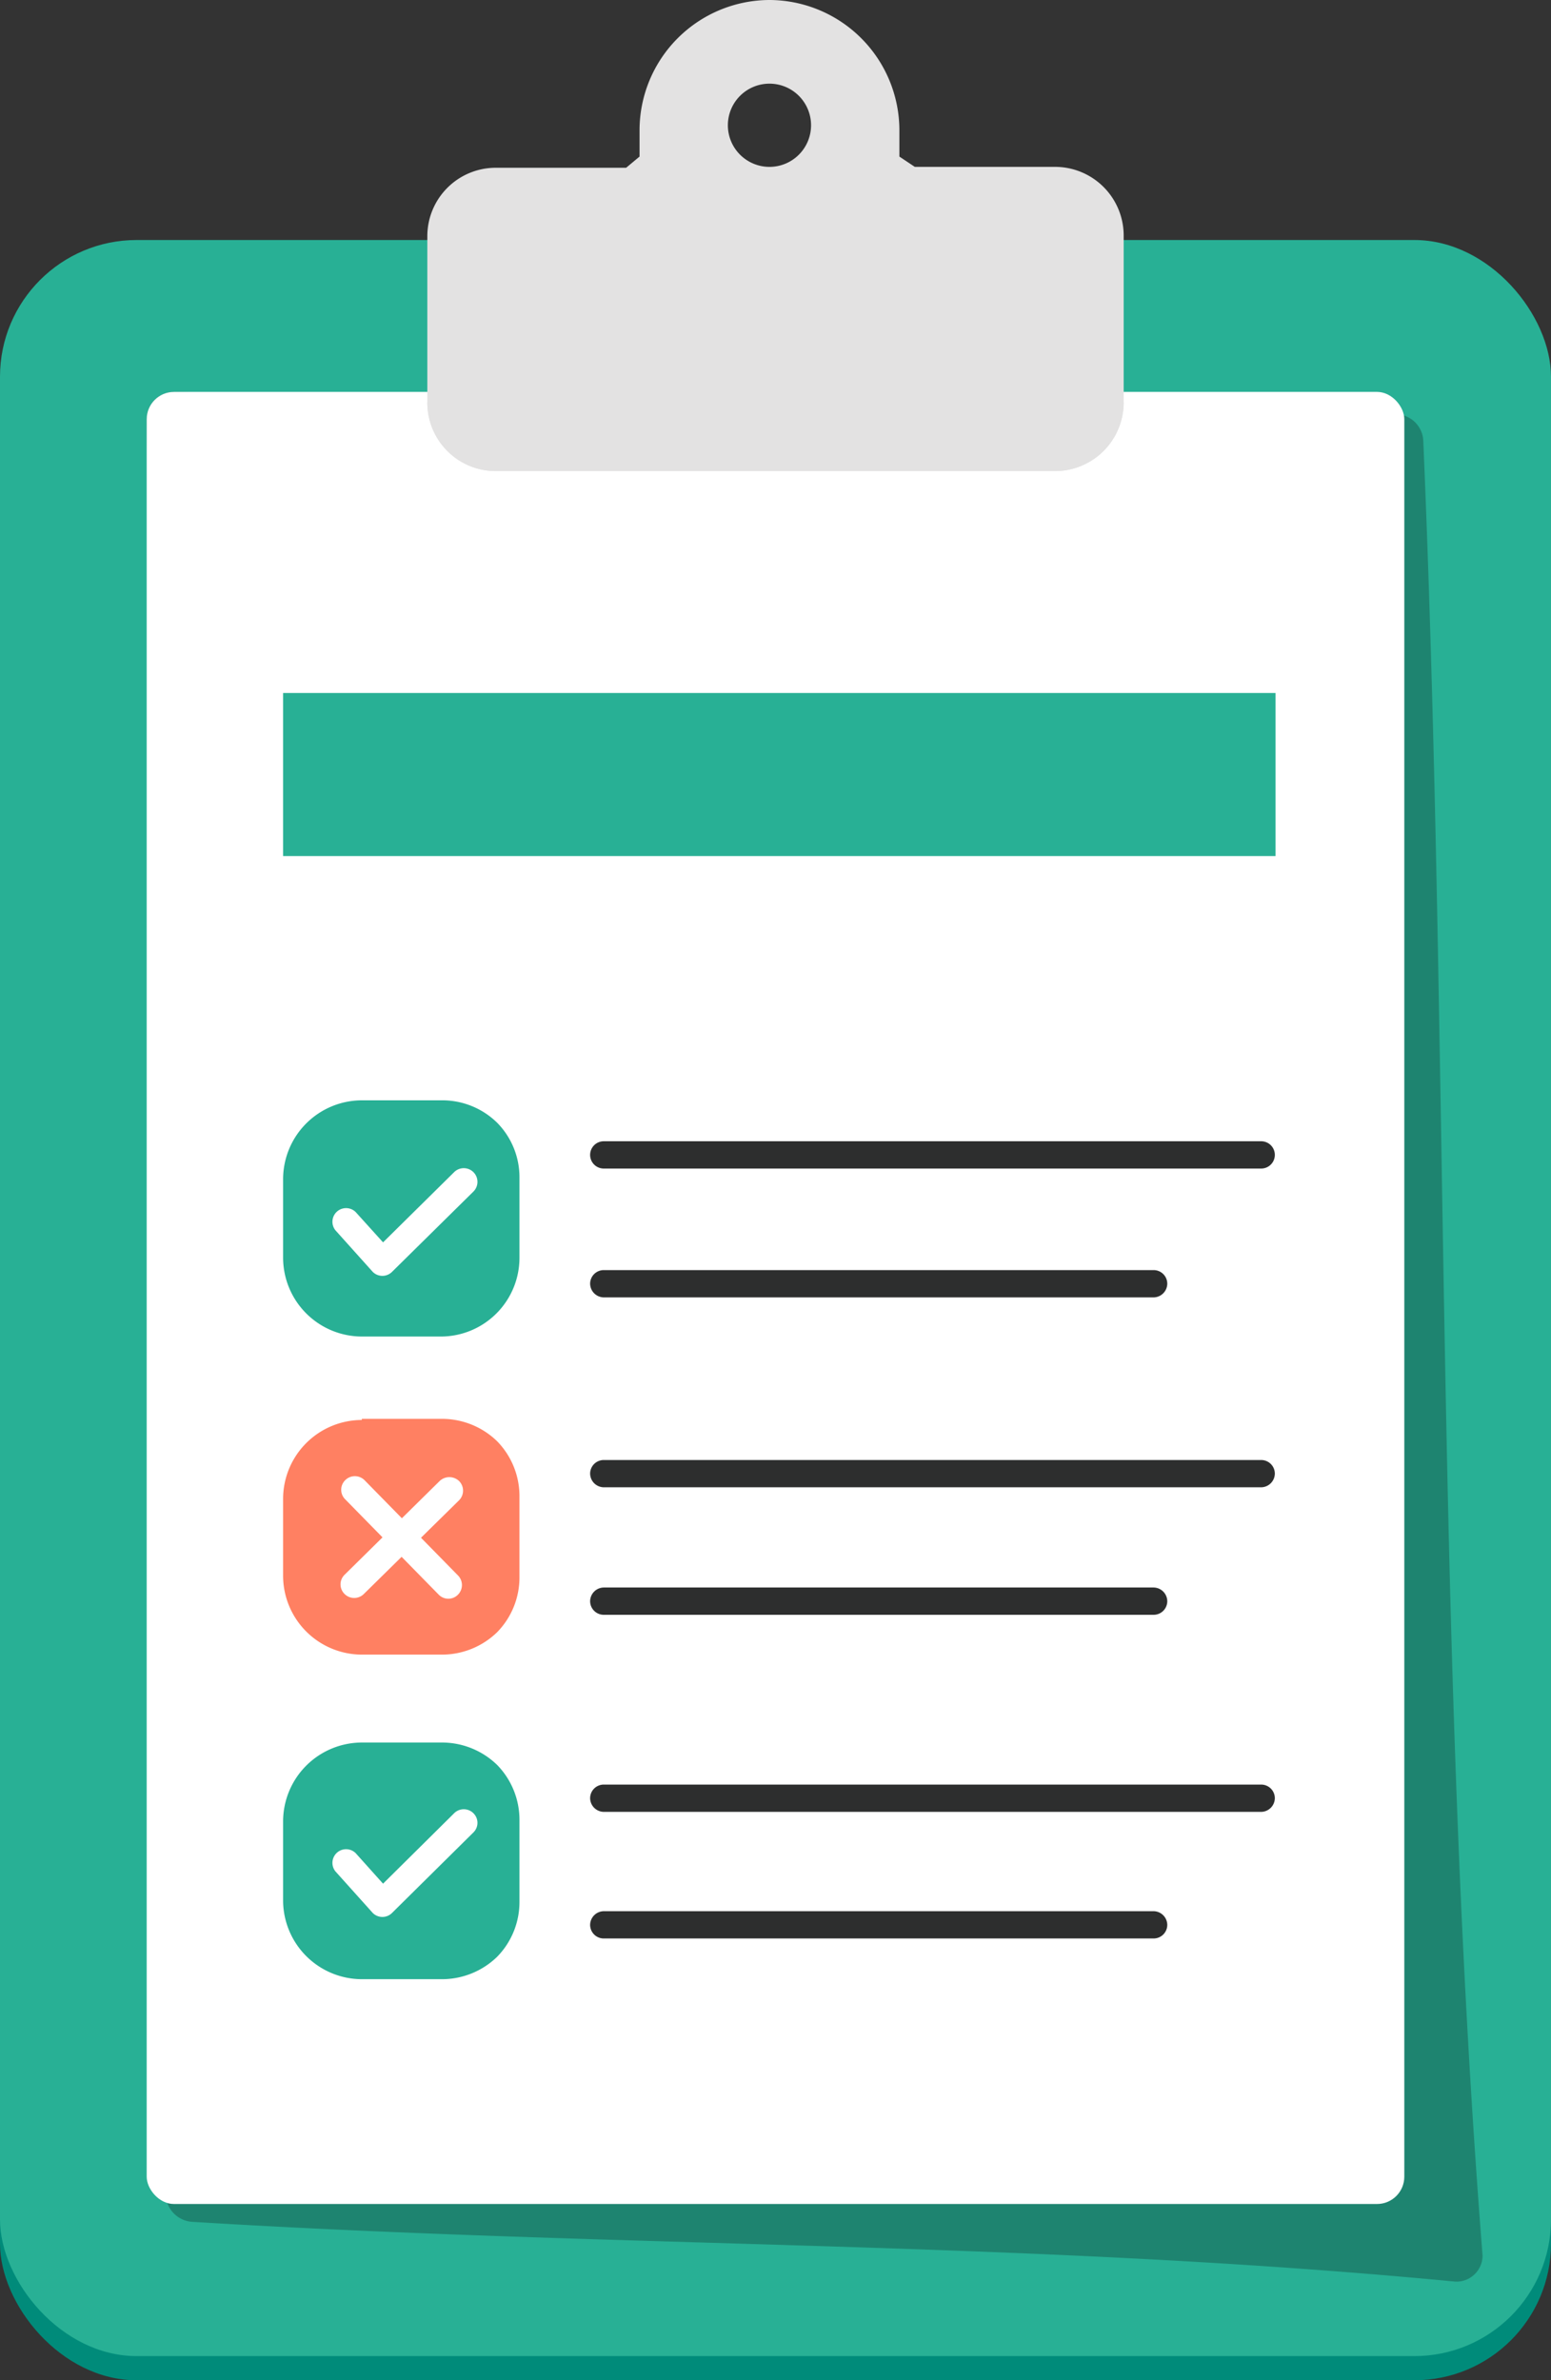 <svg xmlns="http://www.w3.org/2000/svg" viewBox="0 0 69.36 106.41"><rect x="0" y="0" width="69.36" height="106.41" fill="#333333" stroke="none"/><defs><style>.cls-1{fill:#008b7a;}.cls-2,.cls-7{fill:#28b095;}.cls-3{fill:#000001;opacity:0.25;}.cls-3,.cls-5,.cls-6,.cls-7,.cls-8,.cls-9{fill-rule:evenodd;}.cls-4,.cls-8{fill:#fff;}.cls-5{fill:#e3e2e2;}.cls-6{fill:#2d2e2e;}.cls-9{fill:#ff8062;}</style></defs><g id="Capa_2" data-name="Capa 2"><g id="Capa_1-2" data-name="Capa 1"><rect class="cls-1" y="11.81" width="69.36" height="94.6" rx="6.11"/><rect class="cls-2" y="10.73" width="69.36" height="94.6" rx="6.11"/><path class="cls-3" d="M7.78,17.52l54.65,1a1.24,1.24,0,0,1,1.22,1.22c1.17,27.36.52,54.06,2.65,81.1A1.17,1.17,0,0,1,65.08,102C46,100.17,27.73,100.5,8.64,99.33a1.27,1.27,0,0,1-1.23-1.22L6.56,18.74A1.21,1.21,0,0,1,7.78,17.52Z"/><rect class="cls-4" x="6.56" y="17.52" width="56.24" height="81.01" rx="1.22"/><path class="cls-5" d="M22.16,7.5H28L28.6,7V5.81A5.83,5.83,0,0,1,34.41,0h0a5.83,5.83,0,0,1,5.81,5.81V7l.69.46h6.28a3.07,3.07,0,0,1,3.06,3.06V18a3.07,3.07,0,0,1-3.06,3.06h-25A3.06,3.06,0,0,1,19.11,18V10.56A3.06,3.06,0,0,1,22.16,7.5ZM34.41,3.74A1.86,1.86,0,1,0,36.27,5.6,1.86,1.86,0,0,0,34.41,3.74Z"/><path class="cls-5" d="M50.25,18a3.07,3.07,0,0,1-3.06,3.06h-25A3.06,3.06,0,0,1,19.11,18Z"/><path class="cls-6" d="M27,81h29.4a.62.62,0,0,0,.61-.61h0a.61.61,0,0,0-.61-.61H27a.61.61,0,0,0-.61.61h0A.62.62,0,0,0,27,81Z"/><path class="cls-6" d="M27,86.66H51.59a.61.61,0,0,0,.61-.61h0a.62.62,0,0,0-.61-.61H27a.62.62,0,0,0-.61.61h0A.61.61,0,0,0,27,86.66Z"/><path class="cls-7" d="M16.18,77.9h3.57a3.54,3.54,0,0,1,2.48,1,3.51,3.51,0,0,1,1,2.49V85a3.5,3.5,0,0,1-1,2.48,3.54,3.54,0,0,1-2.48,1H16.18A3.53,3.53,0,0,1,12.66,85V81.42a3.53,3.53,0,0,1,3.52-3.52Z"/><path class="cls-8" d="M15,83.66a.61.61,0,0,1,.91-.81l1.22,1.36,3.18-3.15a.61.61,0,0,1,.86,0,.6.6,0,0,1,0,.86l-3.64,3.6h0l0,0a.61.61,0,0,1-.86,0Z"/><path class="cls-6" d="M27,66.49h29.4a.62.62,0,0,0,.61-.61h0a.61.61,0,0,0-.61-.61H27a.61.61,0,0,0-.61.61h0A.62.62,0,0,0,27,66.49Z"/><path class="cls-6" d="M27,72.19H51.59a.61.61,0,0,0,.61-.61h0a.62.62,0,0,0-.61-.61H27a.62.62,0,0,0-.61.61h0A.61.61,0,0,0,27,72.19Z"/><path class="cls-9" d="M16.18,63.43h3.57a3.54,3.54,0,0,1,2.48,1,3.51,3.51,0,0,1,1,2.49v3.57a3.5,3.5,0,0,1-1,2.48,3.54,3.54,0,0,1-2.48,1H16.18a3.53,3.53,0,0,1-3.52-3.51V67a3.53,3.53,0,0,1,3.52-3.52Z"/><path class="cls-8" d="M20.53,66.21a.63.63,0,0,0-.87,0l-4.25,4.19a.6.6,0,0,0,0,.86.61.61,0,0,0,.86,0l4.26-4.19A.61.61,0,0,0,20.53,66.21Z"/><path class="cls-8" d="M15.44,66.17a.6.6,0,0,0,0,.86l4.18,4.26a.6.6,0,0,0,.86,0,.61.61,0,0,0,0-.86L16.3,66.17A.61.61,0,0,0,15.44,66.17Z"/><path class="cls-6" d="M27,52.24h29.4a.61.61,0,0,0,.61-.61h0a.61.61,0,0,0-.61-.61H27a.61.61,0,0,0-.61.61h0A.61.61,0,0,0,27,52.24Z"/><path class="cls-6" d="M27,58H51.59a.62.62,0,0,0,.61-.61h0a.61.61,0,0,0-.61-.61H27a.61.61,0,0,0-.61.61h0A.62.62,0,0,0,27,58Z"/><path class="cls-7" d="M16.18,49.19h3.57a3.5,3.5,0,0,1,2.48,1,3.47,3.47,0,0,1,1,2.48v3.57a3.52,3.52,0,0,1-3.51,3.51H16.18a3.53,3.53,0,0,1-3.52-3.51V52.7a3.53,3.53,0,0,1,3.52-3.51Z"/><path class="cls-8" d="M15,55a.61.61,0,0,1,.91-.81l1.22,1.35,3.18-3.14a.61.61,0,0,1,.86.87l-3.64,3.59h0l0,0a.61.61,0,0,1-.86,0Z"/><rect class="cls-2" x="12.66" y="30.98" width="44.38" height="7.29"/></g></g></svg>